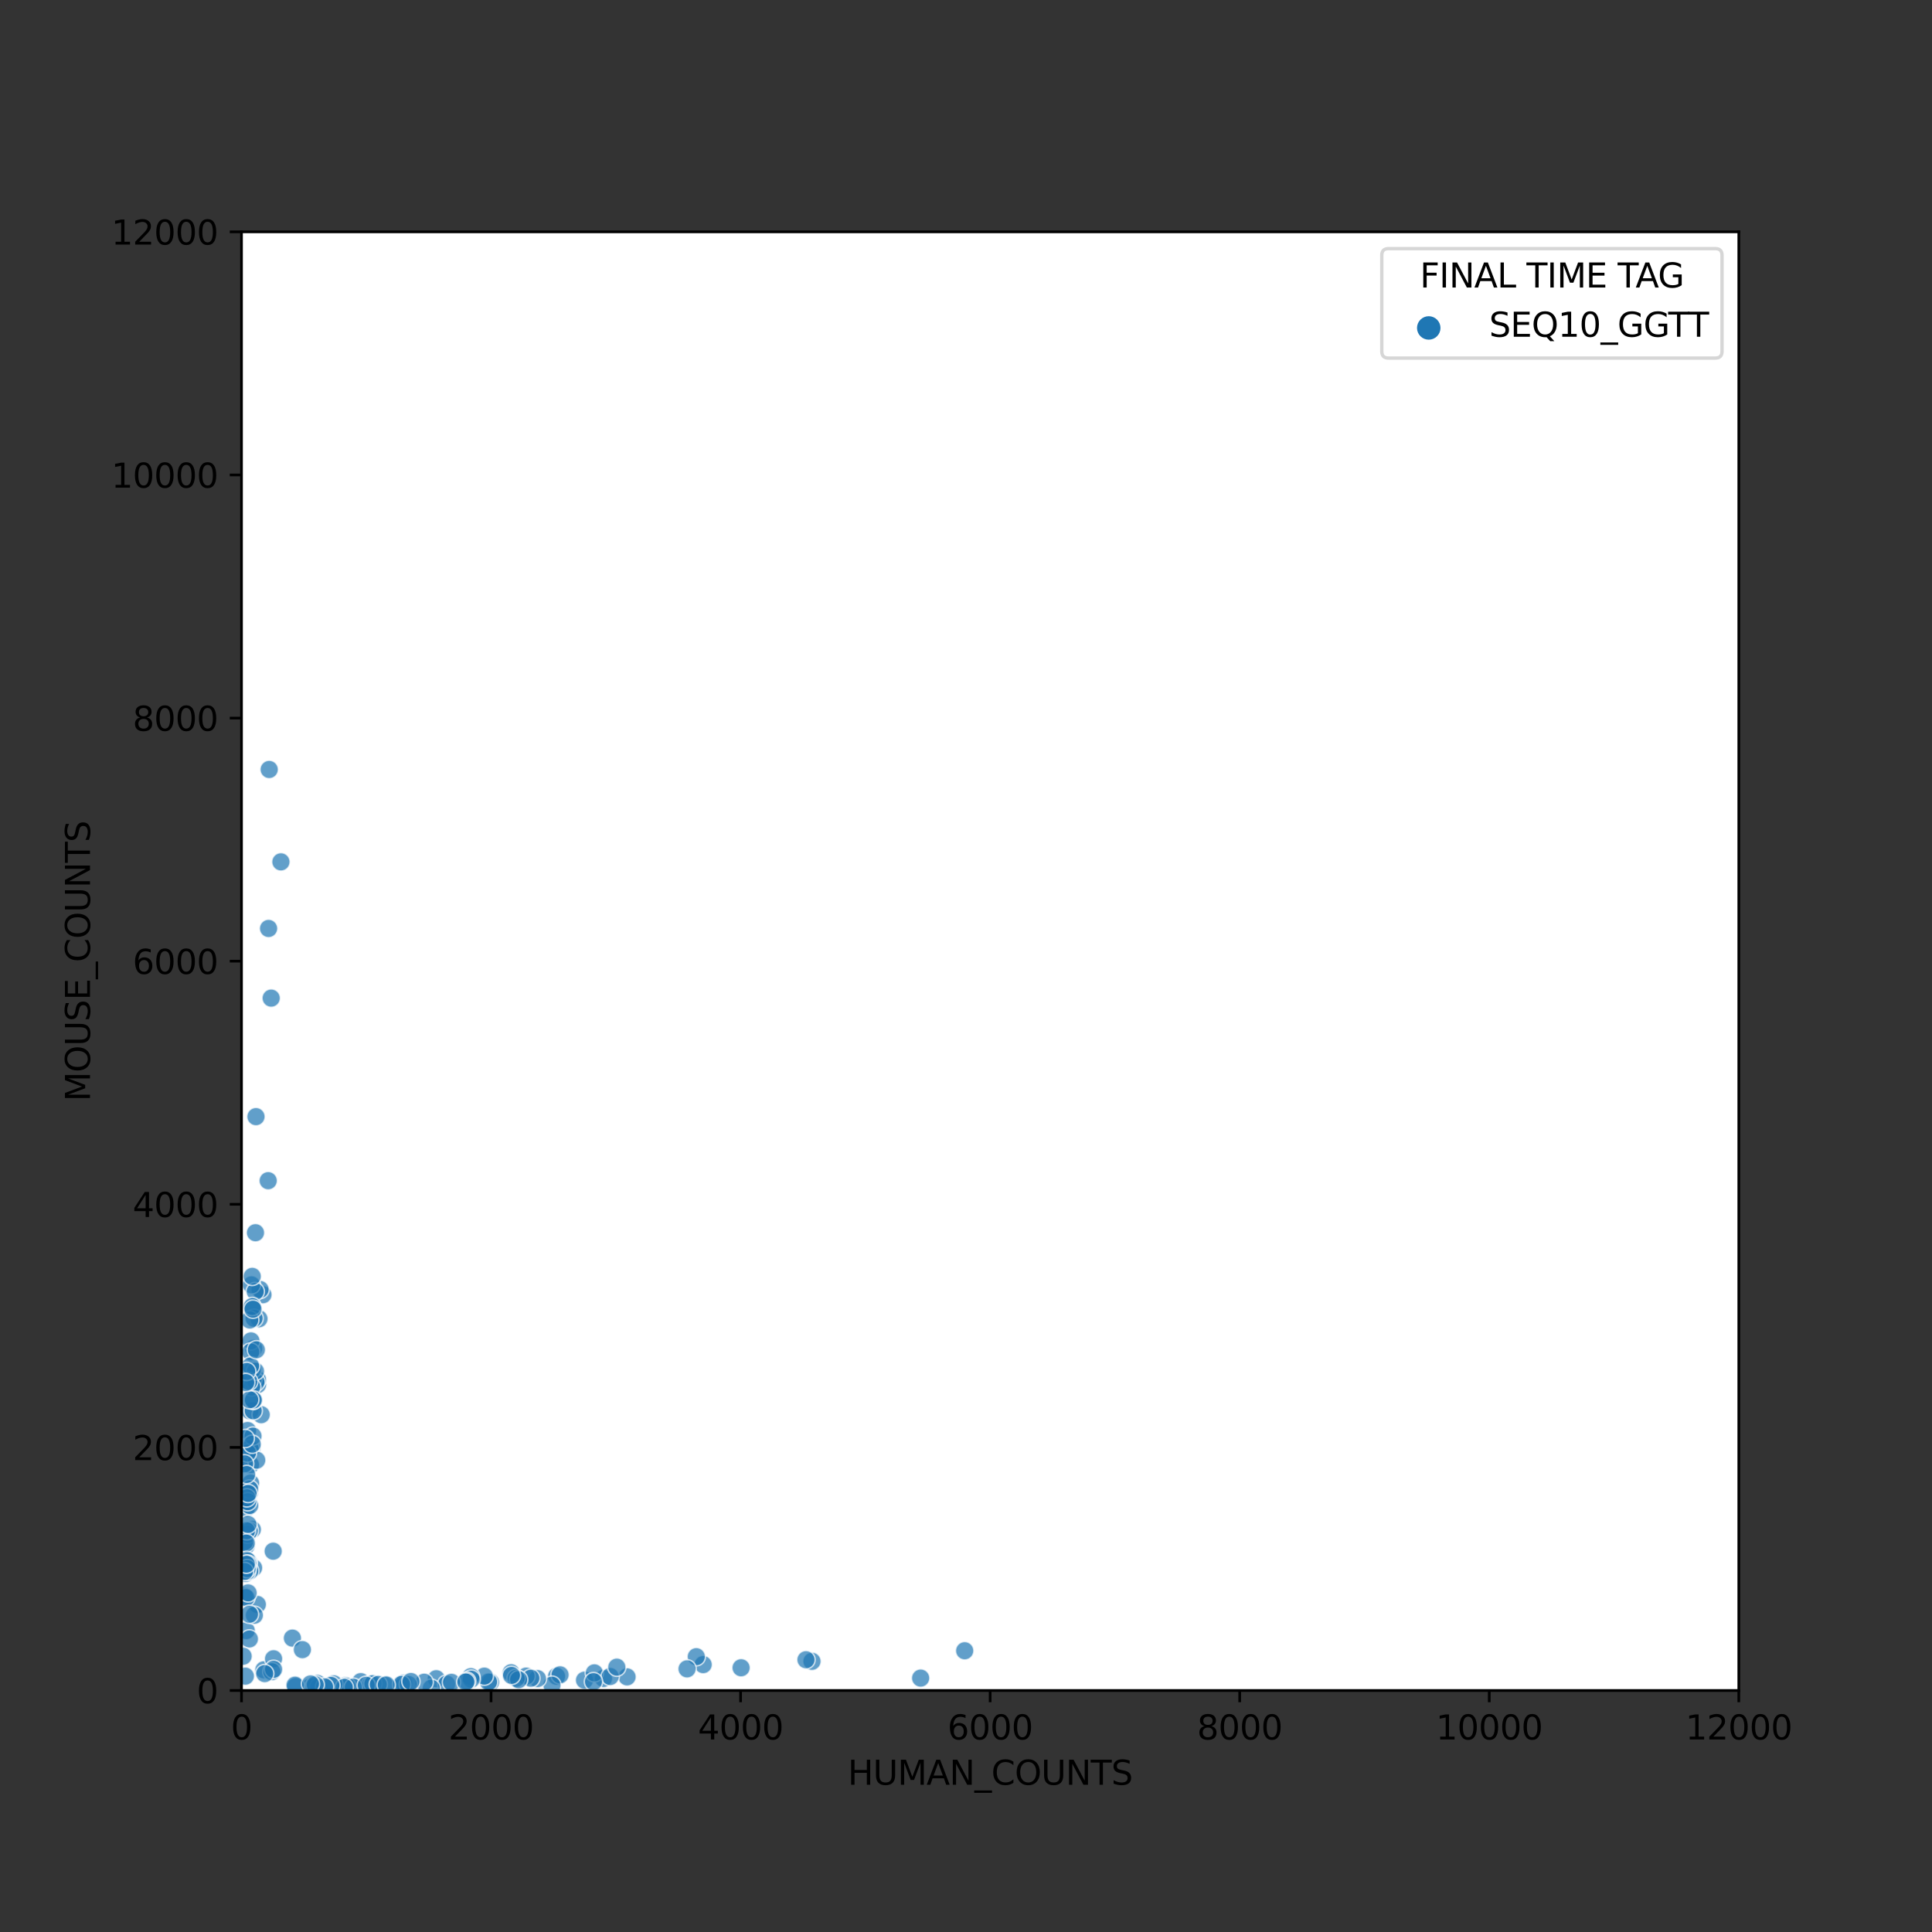 <?xml version="1.0" encoding="utf-8" standalone="no"?>
<!DOCTYPE svg PUBLIC "-//W3C//DTD SVG 1.1//EN"
  "http://www.w3.org/Graphics/SVG/1.1/DTD/svg11.dtd">
<svg height="576pt" version="1.1" viewBox="0 0 576 576" width="576pt" xmlns="http://www.w3.org/2000/svg" xmlns:xlink="http://www.w3.org/1999/xlink">
 <rect x="0" y="0" width="576" height="576" fill="#333333" stroke="none"/>
 <defs>
  <style type="text/css">*{stroke-linecap:butt;stroke-linejoin:round;}</style>
 </defs>
 <g id="figure_1">
  <g id="patch_1">
   <path d="M 0 576 
L 576 576 
L 576 0 
L 0 0 
z
" style="fill:none;"/>
  </g>
  <g id="axes_1">
   <g id="patch_2">
    <path d="M 72 504 
L 518.4 504 
L 518.4 69.12 
L 72 69.12 
z
" style="fill:#ffffff;"/>
   </g>
   <g id="PathCollection_1">
    <defs>
     <path d="M 0 2.739 
C 0.726 2.739 1.423 2.45 1.936 1.936 
C 2.45 1.423 2.739 0.726 2.739 -0 
C 2.739 -0.726 2.45 -1.423 1.936 -1.936 
C 1.423 -2.45 0.726 -2.739 0 -2.739 
C -0.726 -2.739 -1.423 -2.45 -1.936 -1.936 
C -2.45 -1.423 -2.739 -0.726 -2.739 0 
C -2.739 0.726 -2.45 1.423 -1.936 1.936 
C -1.423 2.45 -0.726 2.739 0 2.739 
z
" id="C0_0_15fceaad00"/>
    </defs>
    <g clip-path="url(#pa633b62807)">
     <use style="fill:#1f77b4;fill-opacity:0.7;stroke:#ffffff;stroke-opacity:0.7;stroke-width:0.438;" x="165.93" xlink:href="#C0_0_15fceaad00" y="499.76"/>
    </g>
    <g clip-path="url(#pa633b62807)">
     <use style="fill:#1f77b4;fill-opacity:0.7;stroke:#ffffff;stroke-opacity:0.7;stroke-width:0.438;" x="146.251" xlink:href="#C0_0_15fceaad00" y="501.536"/>
    </g>
    <g clip-path="url(#pa633b62807)">
     <use style="fill:#1f77b4;fill-opacity:0.7;stroke:#ffffff;stroke-opacity:0.7;stroke-width:0.438;" x="94.655" xlink:href="#C0_0_15fceaad00" y="501.898"/>
    </g>
    <g clip-path="url(#pa633b62807)">
     <use style="fill:#1f77b4;fill-opacity:0.7;stroke:#ffffff;stroke-opacity:0.7;stroke-width:0.438;" x="174.263" xlink:href="#C0_0_15fceaad00" y="500.92"/>
    </g>
    <g clip-path="url(#pa633b62807)">
     <use style="fill:#1f77b4;fill-opacity:0.7;stroke:#ffffff;stroke-opacity:0.7;stroke-width:0.438;" x="152.389" xlink:href="#C0_0_15fceaad00" y="498.709"/>
    </g>
    <g clip-path="url(#pa633b62807)">
     <use style="fill:#1f77b4;fill-opacity:0.7;stroke:#ffffff;stroke-opacity:0.7;stroke-width:0.438;" x="179.917" xlink:href="#C0_0_15fceaad00" y="500.412"/>
    </g>
    <g clip-path="url(#pa633b62807)">
     <use style="fill:#1f77b4;fill-opacity:0.7;stroke:#ffffff;stroke-opacity:0.7;stroke-width:0.438;" x="177.202" xlink:href="#C0_0_15fceaad00" y="498.745"/>
    </g>
    <g clip-path="url(#pa633b62807)">
     <use style="fill:#1f77b4;fill-opacity:0.7;stroke:#ffffff;stroke-opacity:0.7;stroke-width:0.438;" x="119.839" xlink:href="#C0_0_15fceaad00" y="502.913"/>
    </g>
    <g clip-path="url(#pa633b62807)">
     <use style="fill:#1f77b4;fill-opacity:0.7;stroke:#ffffff;stroke-opacity:0.7;stroke-width:0.438;" x="166.972" xlink:href="#C0_0_15fceaad00" y="499.325"/>
    </g>
    <g clip-path="url(#pa633b62807)">
     <use style="fill:#1f77b4;fill-opacity:0.7;stroke:#ffffff;stroke-opacity:0.7;stroke-width:0.438;" x="74.902" xlink:href="#C0_0_15fceaad00" y="411.552"/>
    </g>
    <g clip-path="url(#pa633b62807)">
     <use style="fill:#1f77b4;fill-opacity:0.7;stroke:#ffffff;stroke-opacity:0.7;stroke-width:0.438;" x="75.236" xlink:href="#C0_0_15fceaad00" y="455.982"/>
    </g>
    <g clip-path="url(#pa633b62807)">
     <use style="fill:#1f77b4;fill-opacity:0.7;stroke:#ffffff;stroke-opacity:0.7;stroke-width:0.438;" x="164.554" xlink:href="#C0_0_15fceaad00" y="502.405"/>
    </g>
    <g clip-path="url(#pa633b62807)">
     <use style="fill:#1f77b4;fill-opacity:0.7;stroke:#ffffff;stroke-opacity:0.7;stroke-width:0.438;" x="160.238" xlink:href="#C0_0_15fceaad00" y="500.448"/>
    </g>
    <g clip-path="url(#pa633b62807)">
     <use style="fill:#1f77b4;fill-opacity:0.7;stroke:#ffffff;stroke-opacity:0.7;stroke-width:0.438;" x="107.563" xlink:href="#C0_0_15fceaad00" y="501.354"/>
    </g>
    <g clip-path="url(#pa633b62807)">
     <use style="fill:#1f77b4;fill-opacity:0.7;stroke:#ffffff;stroke-opacity:0.7;stroke-width:0.438;" x="209.64" xlink:href="#C0_0_15fceaad00" y="496.281"/>
    </g>
    <g clip-path="url(#pa633b62807)">
     <use style="fill:#1f77b4;fill-opacity:0.7;stroke:#ffffff;stroke-opacity:0.7;stroke-width:0.438;" x="120.323" xlink:href="#C0_0_15fceaad00" y="501.826"/>
    </g>
    <g clip-path="url(#pa633b62807)">
     <use style="fill:#1f77b4;fill-opacity:0.7;stroke:#ffffff;stroke-opacity:0.7;stroke-width:0.438;" x="130.069" xlink:href="#C0_0_15fceaad00" y="500.485"/>
    </g>
    <g clip-path="url(#pa633b62807)">
     <use style="fill:#1f77b4;fill-opacity:0.7;stroke:#ffffff;stroke-opacity:0.7;stroke-width:0.438;" x="156.853" xlink:href="#C0_0_15fceaad00" y="499.724"/>
    </g>
    <g clip-path="url(#pa633b62807)">
     <use style="fill:#1f77b4;fill-opacity:0.7;stroke:#ffffff;stroke-opacity:0.7;stroke-width:0.438;" x="242.078" xlink:href="#C0_0_15fceaad00" y="495.302"/>
    </g>
    <g clip-path="url(#pa633b62807)">
     <use style="fill:#1f77b4;fill-opacity:0.7;stroke:#ffffff;stroke-opacity:0.7;stroke-width:0.438;" x="158.267" xlink:href="#C0_0_15fceaad00" y="500.34"/>
    </g>
    <g clip-path="url(#pa633b62807)">
     <use style="fill:#1f77b4;fill-opacity:0.7;stroke:#ffffff;stroke-opacity:0.7;stroke-width:0.438;" x="133.157" xlink:href="#C0_0_15fceaad00" y="502.079"/>
    </g>
    <g clip-path="url(#pa633b62807)">
     <use style="fill:#1f77b4;fill-opacity:0.7;stroke:#ffffff;stroke-opacity:0.7;stroke-width:0.438;" x="145.656" xlink:href="#C0_0_15fceaad00" y="501.463"/>
    </g>
    <g clip-path="url(#pa633b62807)">
     <use style="fill:#1f77b4;fill-opacity:0.7;stroke:#ffffff;stroke-opacity:0.7;stroke-width:0.438;" x="92.274" xlink:href="#C0_0_15fceaad00" y="503.058"/>
    </g>
    <g clip-path="url(#pa633b62807)">
     <use style="fill:#1f77b4;fill-opacity:0.7;stroke:#ffffff;stroke-opacity:0.7;stroke-width:0.438;" x="73.823" xlink:href="#C0_0_15fceaad00" y="426.483"/>
    </g>
    <g clip-path="url(#pa633b62807)">
     <use style="fill:#1f77b4;fill-opacity:0.7;stroke:#ffffff;stroke-opacity:0.7;stroke-width:0.438;" x="88.145" xlink:href="#C0_0_15fceaad00" y="502.804"/>
    </g>
    <g clip-path="url(#pa633b62807)">
     <use style="fill:#1f77b4;fill-opacity:0.7;stroke:#ffffff;stroke-opacity:0.7;stroke-width:0.438;" x="240.293" xlink:href="#C0_0_15fceaad00" y="494.831"/>
    </g>
    <g clip-path="url(#pa633b62807)">
     <use style="fill:#1f77b4;fill-opacity:0.7;stroke:#ffffff;stroke-opacity:0.7;stroke-width:0.438;" x="103.025" xlink:href="#C0_0_15fceaad00" y="502.55"/>
    </g>
    <g clip-path="url(#pa633b62807)">
     <use style="fill:#1f77b4;fill-opacity:0.7;stroke:#ffffff;stroke-opacity:0.7;stroke-width:0.438;" x="128.581" xlink:href="#C0_0_15fceaad00" y="503.311"/>
    </g>
    <g clip-path="url(#pa633b62807)">
     <use style="fill:#1f77b4;fill-opacity:0.7;stroke:#ffffff;stroke-opacity:0.7;stroke-width:0.438;" x="287.611" xlink:href="#C0_0_15fceaad00" y="492.15"/>
    </g>
    <g clip-path="url(#pa633b62807)">
     <use style="fill:#1f77b4;fill-opacity:0.7;stroke:#ffffff;stroke-opacity:0.7;stroke-width:0.438;" x="186.948" xlink:href="#C0_0_15fceaad00" y="499.941"/>
    </g>
    <g clip-path="url(#pa633b62807)">
     <use style="fill:#1f77b4;fill-opacity:0.7;stroke:#ffffff;stroke-opacity:0.7;stroke-width:0.438;" x="103.434" xlink:href="#C0_0_15fceaad00" y="502.768"/>
    </g>
    <g clip-path="url(#pa633b62807)">
     <use style="fill:#1f77b4;fill-opacity:0.7;stroke:#ffffff;stroke-opacity:0.7;stroke-width:0.438;" x="220.949" xlink:href="#C0_0_15fceaad00" y="497.223"/>
    </g>
    <g clip-path="url(#pa633b62807)">
     <use style="fill:#1f77b4;fill-opacity:0.7;stroke:#ffffff;stroke-opacity:0.7;stroke-width:0.438;" x="207.594" xlink:href="#C0_0_15fceaad00" y="493.925"/>
    </g>
    <g clip-path="url(#pa633b62807)">
     <use style="fill:#1f77b4;fill-opacity:0.7;stroke:#ffffff;stroke-opacity:0.7;stroke-width:0.438;" x="114.78" xlink:href="#C0_0_15fceaad00" y="502.478"/>
    </g>
    <g clip-path="url(#pa633b62807)">
     <use style="fill:#1f77b4;fill-opacity:0.7;stroke:#ffffff;stroke-opacity:0.7;stroke-width:0.438;" x="76.799" xlink:href="#C0_0_15fceaad00" y="412.82"/>
    </g>
    <g clip-path="url(#pa633b62807)">
     <use style="fill:#1f77b4;fill-opacity:0.7;stroke:#ffffff;stroke-opacity:0.7;stroke-width:0.438;" x="144.391" xlink:href="#C0_0_15fceaad00" y="499.724"/>
    </g>
    <g clip-path="url(#pa633b62807)">
     <use style="fill:#1f77b4;fill-opacity:0.7;stroke:#ffffff;stroke-opacity:0.7;stroke-width:0.438;" x="181.926" xlink:href="#C0_0_15fceaad00" y="499.832"/>
    </g>
    <g clip-path="url(#pa633b62807)">
     <use style="fill:#1f77b4;fill-opacity:0.7;stroke:#ffffff;stroke-opacity:0.7;stroke-width:0.438;" x="110.576" xlink:href="#C0_0_15fceaad00" y="502.116"/>
    </g>
    <g clip-path="url(#pa633b62807)">
     <use style="fill:#1f77b4;fill-opacity:0.7;stroke:#ffffff;stroke-opacity:0.7;stroke-width:0.438;" x="176.941" xlink:href="#C0_0_15fceaad00" y="501.354"/>
    </g>
    <g clip-path="url(#pa633b62807)">
     <use style="fill:#1f77b4;fill-opacity:0.7;stroke:#ffffff;stroke-opacity:0.7;stroke-width:0.438;" x="87.178" xlink:href="#C0_0_15fceaad00" y="488.381"/>
    </g>
    <g clip-path="url(#pa633b62807)">
     <use style="fill:#1f77b4;fill-opacity:0.7;stroke:#ffffff;stroke-opacity:0.7;stroke-width:0.438;" x="126.461" xlink:href="#C0_0_15fceaad00" y="501.536"/>
    </g>
    <g clip-path="url(#pa633b62807)">
     <use style="fill:#1f77b4;fill-opacity:0.7;stroke:#ffffff;stroke-opacity:0.7;stroke-width:0.438;" x="183.898" xlink:href="#C0_0_15fceaad00" y="497.042"/>
    </g>
    <g clip-path="url(#pa633b62807)">
     <use style="fill:#1f77b4;fill-opacity:0.7;stroke:#ffffff;stroke-opacity:0.7;stroke-width:0.438;" x="274.48" xlink:href="#C0_0_15fceaad00" y="500.304"/>
    </g>
    <g clip-path="url(#pa633b62807)">
     <use style="fill:#1f77b4;fill-opacity:0.7;stroke:#ffffff;stroke-opacity:0.7;stroke-width:0.438;" x="153.877" xlink:href="#C0_0_15fceaad00" y="500.376"/>
    </g>
    <g clip-path="url(#pa633b62807)">
     <use style="fill:#1f77b4;fill-opacity:0.7;stroke:#ffffff;stroke-opacity:0.7;stroke-width:0.438;" x="154.621" xlink:href="#C0_0_15fceaad00" y="500.775"/>
    </g>
    <g clip-path="url(#pa633b62807)">
     <use style="fill:#1f77b4;fill-opacity:0.7;stroke:#ffffff;stroke-opacity:0.7;stroke-width:0.438;" x="140.374" xlink:href="#C0_0_15fceaad00" y="499.869"/>
    </g>
    <g clip-path="url(#pa633b62807)">
     <use style="fill:#1f77b4;fill-opacity:0.7;stroke:#ffffff;stroke-opacity:0.7;stroke-width:0.438;" x="152.501" xlink:href="#C0_0_15fceaad00" y="499.506"/>
    </g>
    <g clip-path="url(#pa633b62807)">
     <use style="fill:#1f77b4;fill-opacity:0.7;stroke:#ffffff;stroke-opacity:0.7;stroke-width:0.438;" x="76.724" xlink:href="#C0_0_15fceaad00" y="478.342"/>
    </g>
    <g clip-path="url(#pa633b62807)">
     <use style="fill:#1f77b4;fill-opacity:0.7;stroke:#ffffff;stroke-opacity:0.7;stroke-width:0.438;" x="95.064" xlink:href="#C0_0_15fceaad00" y="502.985"/>
    </g>
    <g clip-path="url(#pa633b62807)">
     <use style="fill:#1f77b4;fill-opacity:0.7;stroke:#ffffff;stroke-opacity:0.7;stroke-width:0.438;" x="78.398" xlink:href="#C0_0_15fceaad00" y="386.003"/>
    </g>
    <g clip-path="url(#pa633b62807)">
     <use style="fill:#1f77b4;fill-opacity:0.7;stroke:#ffffff;stroke-opacity:0.7;stroke-width:0.438;" x="140.485" xlink:href="#C0_0_15fceaad00" y="500.63"/>
    </g>
    <g clip-path="url(#pa633b62807)">
     <use style="fill:#1f77b4;fill-opacity:0.7;stroke:#ffffff;stroke-opacity:0.7;stroke-width:0.438;" x="139.146" xlink:href="#C0_0_15fceaad00" y="501.21"/>
    </g>
    <g clip-path="url(#pa633b62807)">
     <use style="fill:#1f77b4;fill-opacity:0.7;stroke:#ffffff;stroke-opacity:0.7;stroke-width:0.438;" x="121.736" xlink:href="#C0_0_15fceaad00" y="502.188"/>
    </g>
    <g clip-path="url(#pa633b62807)">
     <use style="fill:#1f77b4;fill-opacity:0.7;stroke:#ffffff;stroke-opacity:0.7;stroke-width:0.438;" x="105.331" xlink:href="#C0_0_15fceaad00" y="503.022"/>
    </g>
    <g clip-path="url(#pa633b62807)">
     <use style="fill:#1f77b4;fill-opacity:0.7;stroke:#ffffff;stroke-opacity:0.7;stroke-width:0.438;" x="77.543" xlink:href="#C0_0_15fceaad00" y="384.444"/>
    </g>
    <g clip-path="url(#pa633b62807)">
     <use style="fill:#1f77b4;fill-opacity:0.7;stroke:#ffffff;stroke-opacity:0.7;stroke-width:0.438;" x="134.608" xlink:href="#C0_0_15fceaad00" y="501.572"/>
    </g>
    <g clip-path="url(#pa633b62807)">
     <use style="fill:#1f77b4;fill-opacity:0.7;stroke:#ffffff;stroke-opacity:0.7;stroke-width:0.438;" x="73.414" xlink:href="#C0_0_15fceaad00" y="486.134"/>
    </g>
    <g clip-path="url(#pa633b62807)">
     <use style="fill:#1f77b4;fill-opacity:0.7;stroke:#ffffff;stroke-opacity:0.7;stroke-width:0.438;" x="80.072" xlink:href="#C0_0_15fceaad00" y="276.811"/>
    </g>
    <g clip-path="url(#pa633b62807)">
     <use style="fill:#1f77b4;fill-opacity:0.7;stroke:#ffffff;stroke-opacity:0.7;stroke-width:0.438;" x="74.492" xlink:href="#C0_0_15fceaad00" y="420.612"/>
    </g>
    <g clip-path="url(#pa633b62807)">
     <use style="fill:#1f77b4;fill-opacity:0.7;stroke:#ffffff;stroke-opacity:0.7;stroke-width:0.438;" x="73.376" xlink:href="#C0_0_15fceaad00" y="460.874"/>
    </g>
    <g clip-path="url(#pa633b62807)">
     <use style="fill:#1f77b4;fill-opacity:0.7;stroke:#ffffff;stroke-opacity:0.7;stroke-width:0.438;" x="78.659" xlink:href="#C0_0_15fceaad00" y="497.839"/>
    </g>
    <g clip-path="url(#pa633b62807)">
     <use style="fill:#1f77b4;fill-opacity:0.7;stroke:#ffffff;stroke-opacity:0.7;stroke-width:0.438;" x="74.344" xlink:href="#C0_0_15fceaad00" y="445.146"/>
    </g>
    <g clip-path="url(#pa633b62807)">
     <use style="fill:#1f77b4;fill-opacity:0.7;stroke:#ffffff;stroke-opacity:0.7;stroke-width:0.438;" x="74.344" xlink:href="#C0_0_15fceaad00" y="488.634"/>
    </g>
    <g clip-path="url(#pa633b62807)">
     <use style="fill:#1f77b4;fill-opacity:0.7;stroke:#ffffff;stroke-opacity:0.7;stroke-width:0.438;" x="204.841" xlink:href="#C0_0_15fceaad00" y="497.549"/>
    </g>
    <g clip-path="url(#pa633b62807)">
     <use style="fill:#1f77b4;fill-opacity:0.7;stroke:#ffffff;stroke-opacity:0.7;stroke-width:0.438;" x="111.172" xlink:href="#C0_0_15fceaad00" y="501.971"/>
    </g>
    <g clip-path="url(#pa633b62807)">
     <use style="fill:#1f77b4;fill-opacity:0.7;stroke:#ffffff;stroke-opacity:0.7;stroke-width:0.438;" x="109.2" xlink:href="#C0_0_15fceaad00" y="502.442"/>
    </g>
    <g clip-path="url(#pa633b62807)">
     <use style="fill:#1f77b4;fill-opacity:0.7;stroke:#ffffff;stroke-opacity:0.7;stroke-width:0.438;" x="99.491" xlink:href="#C0_0_15fceaad00" y="502.007"/>
    </g>
    <g clip-path="url(#pa633b62807)">
     <use style="fill:#1f77b4;fill-opacity:0.7;stroke:#ffffff;stroke-opacity:0.7;stroke-width:0.438;" x="79.961" xlink:href="#C0_0_15fceaad00" y="352.009"/>
    </g>
    <g clip-path="url(#pa633b62807)">
     <use style="fill:#1f77b4;fill-opacity:0.7;stroke:#ffffff;stroke-opacity:0.7;stroke-width:0.438;" x="138.886" xlink:href="#C0_0_15fceaad00" y="501.463"/>
    </g>
    <g clip-path="url(#pa633b62807)">
     <use style="fill:#1f77b4;fill-opacity:0.7;stroke:#ffffff;stroke-opacity:0.7;stroke-width:0.438;" x="112.771" xlink:href="#C0_0_15fceaad00" y="502.188"/>
    </g>
    <g clip-path="url(#pa633b62807)">
     <use style="fill:#1f77b4;fill-opacity:0.7;stroke:#ffffff;stroke-opacity:0.7;stroke-width:0.438;" x="119.728" xlink:href="#C0_0_15fceaad00" y="502.188"/>
    </g>
    <g clip-path="url(#pa633b62807)">
     <use style="fill:#1f77b4;fill-opacity:0.7;stroke:#ffffff;stroke-opacity:0.7;stroke-width:0.438;" x="102.653" xlink:href="#C0_0_15fceaad00" y="503.058"/>
    </g>
    <g clip-path="url(#pa633b62807)">
     <use style="fill:#1f77b4;fill-opacity:0.7;stroke:#ffffff;stroke-opacity:0.7;stroke-width:0.438;" x="77.878" xlink:href="#C0_0_15fceaad00" y="421.771"/>
    </g>
    <g clip-path="url(#pa633b62807)">
     <use style="fill:#1f77b4;fill-opacity:0.7;stroke:#ffffff;stroke-opacity:0.7;stroke-width:0.438;" x="122.518" xlink:href="#C0_0_15fceaad00" y="501.318"/>
    </g>
    <g clip-path="url(#pa633b62807)">
     <use style="fill:#1f77b4;fill-opacity:0.7;stroke:#ffffff;stroke-opacity:0.7;stroke-width:0.438;" x="80.854" xlink:href="#C0_0_15fceaad00" y="297.577"/>
    </g>
    <g clip-path="url(#pa633b62807)">
     <use style="fill:#1f77b4;fill-opacity:0.7;stroke:#ffffff;stroke-opacity:0.7;stroke-width:0.438;" x="115.152" xlink:href="#C0_0_15fceaad00" y="502.333"/>
    </g>
    <g clip-path="url(#pa633b62807)">
     <use style="fill:#1f77b4;fill-opacity:0.7;stroke:#ffffff;stroke-opacity:0.7;stroke-width:0.438;" x="93.65" xlink:href="#C0_0_15fceaad00" y="502.804"/>
    </g>
    <g clip-path="url(#pa633b62807)">
     <use style="fill:#1f77b4;fill-opacity:0.7;stroke:#ffffff;stroke-opacity:0.7;stroke-width:0.438;" x="98.672" xlink:href="#C0_0_15fceaad00" y="502.478"/>
    </g>
    <g clip-path="url(#pa633b62807)">
     <use style="fill:#1f77b4;fill-opacity:0.7;stroke:#ffffff;stroke-opacity:0.7;stroke-width:0.438;" x="73.786" xlink:href="#C0_0_15fceaad00" y="457.395"/>
    </g>
    <g clip-path="url(#pa633b62807)">
     <use style="fill:#1f77b4;fill-opacity:0.7;stroke:#ffffff;stroke-opacity:0.7;stroke-width:0.438;" x="73.451" xlink:href="#C0_0_15fceaad00" y="447.719"/>
    </g>
    <g clip-path="url(#pa633b62807)">
     <use style="fill:#1f77b4;fill-opacity:0.7;stroke:#ffffff;stroke-opacity:0.7;stroke-width:0.438;" x="96.775" xlink:href="#C0_0_15fceaad00" y="502.913"/>
    </g>
    <g clip-path="url(#pa633b62807)">
     <use style="fill:#1f77b4;fill-opacity:0.7;stroke:#ffffff;stroke-opacity:0.7;stroke-width:0.438;" x="74.678" xlink:href="#C0_0_15fceaad00" y="436.702"/>
    </g>
    <g clip-path="url(#pa633b62807)">
     <use style="fill:#1f77b4;fill-opacity:0.7;stroke:#ffffff;stroke-opacity:0.7;stroke-width:0.438;" x="93.985" xlink:href="#C0_0_15fceaad00" y="502.297"/>
    </g>
    <g clip-path="url(#pa633b62807)">
     <use style="fill:#1f77b4;fill-opacity:0.7;stroke:#ffffff;stroke-opacity:0.7;stroke-width:0.438;" x="81.56" xlink:href="#C0_0_15fceaad00" y="494.541"/>
    </g>
    <g clip-path="url(#pa633b62807)">
     <use style="fill:#1f77b4;fill-opacity:0.7;stroke:#ffffff;stroke-opacity:0.7;stroke-width:0.438;" x="81.04" xlink:href="#C0_0_15fceaad00" y="498.383"/>
    </g>
    <g clip-path="url(#pa633b62807)">
     <use style="fill:#1f77b4;fill-opacity:0.7;stroke:#ffffff;stroke-opacity:0.7;stroke-width:0.438;" x="76.315" xlink:href="#C0_0_15fceaad00" y="332.911"/>
    </g>
    <g clip-path="url(#pa633b62807)">
     <use style="fill:#1f77b4;fill-opacity:0.7;stroke:#ffffff;stroke-opacity:0.7;stroke-width:0.438;" x="83.755" xlink:href="#C0_0_15fceaad00" y="256.952"/>
    </g>
    <g clip-path="url(#pa633b62807)">
     <use style="fill:#1f77b4;fill-opacity:0.7;stroke:#ffffff;stroke-opacity:0.7;stroke-width:0.438;" x="74.976" xlink:href="#C0_0_15fceaad00" y="383.067"/>
    </g>
    <g clip-path="url(#pa633b62807)">
     <use style="fill:#1f77b4;fill-opacity:0.7;stroke:#ffffff;stroke-opacity:0.7;stroke-width:0.438;" x="77.208" xlink:href="#C0_0_15fceaad00" y="393.178"/>
    </g>
    <g clip-path="url(#pa633b62807)">
     <use style="fill:#1f77b4;fill-opacity:0.7;stroke:#ffffff;stroke-opacity:0.7;stroke-width:0.438;" x="75.646" xlink:href="#C0_0_15fceaad00" y="401.984"/>
    </g>
    <g clip-path="url(#pa633b62807)">
     <use style="fill:#1f77b4;fill-opacity:0.7;stroke:#ffffff;stroke-opacity:0.7;stroke-width:0.438;" x="74.306" xlink:href="#C0_0_15fceaad00" y="456.417"/>
    </g>
    <g clip-path="url(#pa633b62807)">
     <use style="fill:#1f77b4;fill-opacity:0.7;stroke:#ffffff;stroke-opacity:0.7;stroke-width:0.438;" x="75.088" xlink:href="#C0_0_15fceaad00" y="431.81"/>
    </g>
    <g clip-path="url(#pa633b62807)">
     <use style="fill:#1f77b4;fill-opacity:0.7;stroke:#ffffff;stroke-opacity:0.7;stroke-width:0.438;" x="75.608" xlink:href="#C0_0_15fceaad00" y="467.434"/>
    </g>
    <g clip-path="url(#pa633b62807)">
     <use style="fill:#1f77b4;fill-opacity:0.7;stroke:#ffffff;stroke-opacity:0.7;stroke-width:0.438;" x="76.762" xlink:href="#C0_0_15fceaad00" y="411.262"/>
    </g>
    <g clip-path="url(#pa633b62807)">
     <use style="fill:#1f77b4;fill-opacity:0.7;stroke:#ffffff;stroke-opacity:0.7;stroke-width:0.438;" x="81.56" xlink:href="#C0_0_15fceaad00" y="497.694"/>
    </g>
    <g clip-path="url(#pa633b62807)">
     <use style="fill:#1f77b4;fill-opacity:0.7;stroke:#ffffff;stroke-opacity:0.7;stroke-width:0.438;" x="75.497" xlink:href="#C0_0_15fceaad00" y="420.612"/>
    </g>
    <g clip-path="url(#pa633b62807)">
     <use style="fill:#1f77b4;fill-opacity:0.7;stroke:#ffffff;stroke-opacity:0.7;stroke-width:0.438;" x="75.497" xlink:href="#C0_0_15fceaad00" y="417.531"/>
    </g>
    <g clip-path="url(#pa633b62807)">
     <use style="fill:#1f77b4;fill-opacity:0.7;stroke:#ffffff;stroke-opacity:0.7;stroke-width:0.438;" x="90.154" xlink:href="#C0_0_15fceaad00" y="491.823"/>
    </g>
    <g clip-path="url(#pa633b62807)">
     <use style="fill:#1f77b4;fill-opacity:0.7;stroke:#ffffff;stroke-opacity:0.7;stroke-width:0.438;" x="75.422" xlink:href="#C0_0_15fceaad00" y="411.153"/>
    </g>
    <g clip-path="url(#pa633b62807)">
     <use style="fill:#1f77b4;fill-opacity:0.7;stroke:#ffffff;stroke-opacity:0.7;stroke-width:0.438;" x="73.265" xlink:href="#C0_0_15fceaad00" y="469.101"/>
    </g>
    <g clip-path="url(#pa633b62807)">
     <use style="fill:#1f77b4;fill-opacity:0.7;stroke:#ffffff;stroke-opacity:0.7;stroke-width:0.438;" x="74.604" xlink:href="#C0_0_15fceaad00" y="431.991"/>
    </g>
    <g clip-path="url(#pa633b62807)">
     <use style="fill:#1f77b4;fill-opacity:0.7;stroke:#ffffff;stroke-opacity:0.7;stroke-width:0.438;" x="78.919" xlink:href="#C0_0_15fceaad00" y="498.963"/>
    </g>
    <g clip-path="url(#pa633b62807)">
     <use style="fill:#1f77b4;fill-opacity:0.7;stroke:#ffffff;stroke-opacity:0.7;stroke-width:0.438;" x="75.236" xlink:href="#C0_0_15fceaad00" y="389.772"/>
    </g>
    <g clip-path="url(#pa633b62807)">
     <use style="fill:#1f77b4;fill-opacity:0.7;stroke:#ffffff;stroke-opacity:0.7;stroke-width:0.438;" x="76.538" xlink:href="#C0_0_15fceaad00" y="435.325"/>
    </g>
    <g clip-path="url(#pa633b62807)">
     <use style="fill:#1f77b4;fill-opacity:0.7;stroke:#ffffff;stroke-opacity:0.7;stroke-width:0.438;" x="76.092" xlink:href="#C0_0_15fceaad00" y="385.06"/>
    </g>
    <g clip-path="url(#pa633b62807)">
     <use style="fill:#1f77b4;fill-opacity:0.7;stroke:#ffffff;stroke-opacity:0.7;stroke-width:0.438;" x="75.757" xlink:href="#C0_0_15fceaad00" y="393.033"/>
    </g>
    <g clip-path="url(#pa633b62807)">
     <use style="fill:#1f77b4;fill-opacity:0.7;stroke:#ffffff;stroke-opacity:0.7;stroke-width:0.438;" x="72.893" xlink:href="#C0_0_15fceaad00" y="475.914"/>
    </g>
    <g clip-path="url(#pa633b62807)">
     <use style="fill:#1f77b4;fill-opacity:0.7;stroke:#ffffff;stroke-opacity:0.7;stroke-width:0.438;" x="80.258" xlink:href="#C0_0_15fceaad00" y="229.41"/>
    </g>
    <g clip-path="url(#pa633b62807)">
     <use style="fill:#1f77b4;fill-opacity:0.7;stroke:#ffffff;stroke-opacity:0.7;stroke-width:0.438;" x="76.315" xlink:href="#C0_0_15fceaad00" y="412.059"/>
    </g>
    <g clip-path="url(#pa633b62807)">
     <use style="fill:#1f77b4;fill-opacity:0.7;stroke:#ffffff;stroke-opacity:0.7;stroke-width:0.438;" x="87.959" xlink:href="#C0_0_15fceaad00" y="502.405"/>
    </g>
    <g clip-path="url(#pa633b62807)">
     <use style="fill:#1f77b4;fill-opacity:0.7;stroke:#ffffff;stroke-opacity:0.7;stroke-width:0.438;" x="73.786" xlink:href="#C0_0_15fceaad00" y="433.187"/>
    </g>
    <g clip-path="url(#pa633b62807)">
     <use style="fill:#1f77b4;fill-opacity:0.7;stroke:#ffffff;stroke-opacity:0.7;stroke-width:0.438;" x="74.009" xlink:href="#C0_0_15fceaad00" y="447.103"/>
    </g>
    <g clip-path="url(#pa633b62807)">
     <use style="fill:#1f77b4;fill-opacity:0.7;stroke:#ffffff;stroke-opacity:0.7;stroke-width:0.438;" x="76.166" xlink:href="#C0_0_15fceaad00" y="367.52"/>
    </g>
    <g clip-path="url(#pa633b62807)">
     <use style="fill:#1f77b4;fill-opacity:0.7;stroke:#ffffff;stroke-opacity:0.7;stroke-width:0.438;" x="74.716" xlink:href="#C0_0_15fceaad00" y="442.175"/>
    </g>
    <g clip-path="url(#pa633b62807)">
     <use style="fill:#1f77b4;fill-opacity:0.7;stroke:#ffffff;stroke-opacity:0.7;stroke-width:0.438;" x="74.455" xlink:href="#C0_0_15fceaad00" y="393.54"/>
    </g>
    <g clip-path="url(#pa633b62807)">
     <use style="fill:#1f77b4;fill-opacity:0.7;stroke:#ffffff;stroke-opacity:0.7;stroke-width:0.438;" x="74.827" xlink:href="#C0_0_15fceaad00" y="399.774"/>
    </g>
    <g clip-path="url(#pa633b62807)">
     <use style="fill:#1f77b4;fill-opacity:0.7;stroke:#ffffff;stroke-opacity:0.7;stroke-width:0.438;" x="73.414" xlink:href="#C0_0_15fceaad00" y="449.676"/>
    </g>
    <g clip-path="url(#pa633b62807)">
     <use style="fill:#1f77b4;fill-opacity:0.7;stroke:#ffffff;stroke-opacity:0.7;stroke-width:0.438;" x="72.93" xlink:href="#C0_0_15fceaad00" y="459.642"/>
    </g>
    <g clip-path="url(#pa633b62807)">
     <use style="fill:#1f77b4;fill-opacity:0.7;stroke:#ffffff;stroke-opacity:0.7;stroke-width:0.438;" x="75.05" xlink:href="#C0_0_15fceaad00" y="413.509"/>
    </g>
    <g clip-path="url(#pa633b62807)">
     <use style="fill:#1f77b4;fill-opacity:0.7;stroke:#ffffff;stroke-opacity:0.7;stroke-width:0.438;" x="75.274" xlink:href="#C0_0_15fceaad00" y="408.254"/>
    </g>
    <g clip-path="url(#pa633b62807)">
     <use style="fill:#1f77b4;fill-opacity:0.7;stroke:#ffffff;stroke-opacity:0.7;stroke-width:0.438;" x="75.422" xlink:href="#C0_0_15fceaad00" y="428.15"/>
    </g>
    <g clip-path="url(#pa633b62807)">
     <use style="fill:#1f77b4;fill-opacity:0.7;stroke:#ffffff;stroke-opacity:0.7;stroke-width:0.438;" x="75.199" xlink:href="#C0_0_15fceaad00" y="389.518"/>
    </g>
    <g clip-path="url(#pa633b62807)">
     <use style="fill:#1f77b4;fill-opacity:0.7;stroke:#ffffff;stroke-opacity:0.7;stroke-width:0.438;" x="75.422" xlink:href="#C0_0_15fceaad00" y="390.315"/>
    </g>
    <g clip-path="url(#pa633b62807)">
     <use style="fill:#1f77b4;fill-opacity:0.7;stroke:#ffffff;stroke-opacity:0.7;stroke-width:0.438;" x="75.534" xlink:href="#C0_0_15fceaad00" y="417.386"/>
    </g>
    <g clip-path="url(#pa633b62807)">
     <use style="fill:#1f77b4;fill-opacity:0.7;stroke:#ffffff;stroke-opacity:0.7;stroke-width:0.438;" x="74.046" xlink:href="#C0_0_15fceaad00" y="465.622"/>
    </g>
    <g clip-path="url(#pa633b62807)">
     <use style="fill:#1f77b4;fill-opacity:0.7;stroke:#ffffff;stroke-opacity:0.7;stroke-width:0.438;" x="73.488" xlink:href="#C0_0_15fceaad00" y="456.381"/>
    </g>
    <g clip-path="url(#pa633b62807)">
     <use style="fill:#1f77b4;fill-opacity:0.7;stroke:#ffffff;stroke-opacity:0.7;stroke-width:0.438;" x="74.455" xlink:href="#C0_0_15fceaad00" y="448.843"/>
    </g>
    <g clip-path="url(#pa633b62807)">
     <use style="fill:#1f77b4;fill-opacity:0.7;stroke:#ffffff;stroke-opacity:0.7;stroke-width:0.438;" x="92.572" xlink:href="#C0_0_15fceaad00" y="502.043"/>
    </g>
    <g clip-path="url(#pa633b62807)">
     <use style="fill:#1f77b4;fill-opacity:0.7;stroke:#ffffff;stroke-opacity:0.7;stroke-width:0.438;" x="75.199" xlink:href="#C0_0_15fceaad00" y="380.53"/>
    </g>
    <g clip-path="url(#pa633b62807)">
     <use style="fill:#1f77b4;fill-opacity:0.7;stroke:#ffffff;stroke-opacity:0.7;stroke-width:0.438;" x="76.166" xlink:href="#C0_0_15fceaad00" y="408.798"/>
    </g>
    <g clip-path="url(#pa633b62807)">
     <use style="fill:#1f77b4;fill-opacity:0.7;stroke:#ffffff;stroke-opacity:0.7;stroke-width:0.438;" x="74.753" xlink:href="#C0_0_15fceaad00" y="403.072"/>
    </g>
    <g clip-path="url(#pa633b62807)">
     <use style="fill:#1f77b4;fill-opacity:0.7;stroke:#ffffff;stroke-opacity:0.7;stroke-width:0.438;" x="75.832" xlink:href="#C0_0_15fceaad00" y="481.567"/>
    </g>
    <g clip-path="url(#pa633b62807)">
     <use style="fill:#1f77b4;fill-opacity:0.7;stroke:#ffffff;stroke-opacity:0.7;stroke-width:0.438;" x="74.455" xlink:href="#C0_0_15fceaad00" y="468.34"/>
    </g>
    <g clip-path="url(#pa633b62807)">
     <use style="fill:#1f77b4;fill-opacity:0.7;stroke:#ffffff;stroke-opacity:0.7;stroke-width:0.438;" x="74.418" xlink:href="#C0_0_15fceaad00" y="443.95"/>
    </g>
    <g clip-path="url(#pa633b62807)">
     <use style="fill:#1f77b4;fill-opacity:0.7;stroke:#ffffff;stroke-opacity:0.7;stroke-width:0.438;" x="74.455" xlink:href="#C0_0_15fceaad00" y="417.314"/>
    </g>
    <g clip-path="url(#pa633b62807)">
     <use style="fill:#1f77b4;fill-opacity:0.7;stroke:#ffffff;stroke-opacity:0.7;stroke-width:0.438;" x="74.158" xlink:href="#C0_0_15fceaad00" y="411.878"/>
    </g>
    <g clip-path="url(#pa633b62807)">
     <use style="fill:#1f77b4;fill-opacity:0.7;stroke:#ffffff;stroke-opacity:0.7;stroke-width:0.438;" x="74.716" xlink:href="#C0_0_15fceaad00" y="407.239"/>
    </g>
    <g clip-path="url(#pa633b62807)">
     <use style="fill:#1f77b4;fill-opacity:0.7;stroke:#ffffff;stroke-opacity:0.7;stroke-width:0.438;" x="73.934" xlink:href="#C0_0_15fceaad00" y="454.496"/>
    </g>
    <g clip-path="url(#pa633b62807)">
     <use style="fill:#1f77b4;fill-opacity:0.7;stroke:#ffffff;stroke-opacity:0.7;stroke-width:0.438;" x="73.6" xlink:href="#C0_0_15fceaad00" y="468.521"/>
    </g>
    <g clip-path="url(#pa633b62807)">
     <use style="fill:#1f77b4;fill-opacity:0.7;stroke:#ffffff;stroke-opacity:0.7;stroke-width:0.438;" x="73.86" xlink:href="#C0_0_15fceaad00" y="447.719"/>
    </g>
    <g clip-path="url(#pa633b62807)">
     <use style="fill:#1f77b4;fill-opacity:0.7;stroke:#ffffff;stroke-opacity:0.7;stroke-width:0.438;" x="81.449" xlink:href="#C0_0_15fceaad00" y="462.469"/>
    </g>
    <g clip-path="url(#pa633b62807)">
     <use style="fill:#1f77b4;fill-opacity:0.7;stroke:#ffffff;stroke-opacity:0.7;stroke-width:0.438;" x="73.414" xlink:href="#C0_0_15fceaad00" y="460.041"/>
    </g>
    <g clip-path="url(#pa633b62807)">
     <use style="fill:#1f77b4;fill-opacity:0.7;stroke:#ffffff;stroke-opacity:0.7;stroke-width:0.438;" x="75.199" xlink:href="#C0_0_15fceaad00" y="430.578"/>
    </g>
    <g clip-path="url(#pa633b62807)">
     <use style="fill:#1f77b4;fill-opacity:0.7;stroke:#ffffff;stroke-opacity:0.7;stroke-width:0.438;" x="73.637" xlink:href="#C0_0_15fceaad00" y="465.223"/>
    </g>
    <g clip-path="url(#pa633b62807)">
     <use style="fill:#1f77b4;fill-opacity:0.7;stroke:#ffffff;stroke-opacity:0.7;stroke-width:0.438;" x="73.6" xlink:href="#C0_0_15fceaad00" y="446.56"/>
    </g>
    <g clip-path="url(#pa633b62807)">
     <use style="fill:#1f77b4;fill-opacity:0.7;stroke:#ffffff;stroke-opacity:0.7;stroke-width:0.438;" x="72.93" xlink:href="#C0_0_15fceaad00" y="436.412"/>
    </g>
    <g clip-path="url(#pa633b62807)">
     <use style="fill:#1f77b4;fill-opacity:0.7;stroke:#ffffff;stroke-opacity:0.7;stroke-width:0.438;" x="73.339" xlink:href="#C0_0_15fceaad00" y="476.313"/>
    </g>
    <g clip-path="url(#pa633b62807)">
     <use style="fill:#1f77b4;fill-opacity:0.7;stroke:#ffffff;stroke-opacity:0.7;stroke-width:0.438;" x="73.116" xlink:href="#C0_0_15fceaad00" y="428.874"/>
    </g>
    <g clip-path="url(#pa633b62807)">
     <use style="fill:#1f77b4;fill-opacity:0.7;stroke:#ffffff;stroke-opacity:0.7;stroke-width:0.438;" x="73.562" xlink:href="#C0_0_15fceaad00" y="408.87"/>
    </g>
    <g clip-path="url(#pa633b62807)">
     <use style="fill:#1f77b4;fill-opacity:0.7;stroke:#ffffff;stroke-opacity:0.7;stroke-width:0.438;" x="74.381" xlink:href="#C0_0_15fceaad00" y="481.278"/>
    </g>
    <g clip-path="url(#pa633b62807)">
     <use style="fill:#1f77b4;fill-opacity:0.7;stroke:#ffffff;stroke-opacity:0.7;stroke-width:0.438;" x="76.427" xlink:href="#C0_0_15fceaad00" y="402.419"/>
    </g>
    <g clip-path="url(#pa633b62807)">
     <use style="fill:#1f77b4;fill-opacity:0.7;stroke:#ffffff;stroke-opacity:0.7;stroke-width:0.438;" x="72.484" xlink:href="#C0_0_15fceaad00" y="493.78"/>
    </g>
    <g clip-path="url(#pa633b62807)">
     <use style="fill:#1f77b4;fill-opacity:0.7;stroke:#ffffff;stroke-opacity:0.7;stroke-width:0.438;" x="73.897" xlink:href="#C0_0_15fceaad00" y="466.31"/>
    </g>
    <g clip-path="url(#pa633b62807)">
     <use style="fill:#1f77b4;fill-opacity:0.7;stroke:#ffffff;stroke-opacity:0.7;stroke-width:0.438;" x="73.972" xlink:href="#C0_0_15fceaad00" y="474.899"/>
    </g>
    <g clip-path="url(#pa633b62807)">
     <use style="fill:#1f77b4;fill-opacity:0.7;stroke:#ffffff;stroke-opacity:0.7;stroke-width:0.438;" x="73.972" xlink:href="#C0_0_15fceaad00" y="445.255"/>
    </g>
    <g clip-path="url(#pa633b62807)">
     <use style="fill:#1f77b4;fill-opacity:0.7;stroke:#ffffff;stroke-opacity:0.7;stroke-width:0.438;" x="73.153" xlink:href="#C0_0_15fceaad00" y="499.724"/>
    </g>
    <g clip-path="url(#pa633b62807)">
     <use style="fill:#1f77b4;fill-opacity:0.7;stroke:#ffffff;stroke-opacity:0.7;stroke-width:0.438;" x="73.525" xlink:href="#C0_0_15fceaad00" y="439.602"/>
    </g>
    <g clip-path="url(#pa633b62807)">
     <use style="fill:#1f77b4;fill-opacity:0.7;stroke:#ffffff;stroke-opacity:0.7;stroke-width:0.438;" x="73.711" xlink:href="#C0_0_15fceaad00" y="467.651"/>
    </g>
    <g clip-path="url(#pa633b62807)">
     <use style="fill:#1f77b4;fill-opacity:0.7;stroke:#ffffff;stroke-opacity:0.7;stroke-width:0.438;" x="72.893" xlink:href="#C0_0_15fceaad00" y="468.521"/>
    </g>
    <g clip-path="url(#pa633b62807)">
     <use style="fill:#1f77b4;fill-opacity:0.7;stroke:#ffffff;stroke-opacity:0.7;stroke-width:0.438;" x="73.265" xlink:href="#C0_0_15fceaad00" y="412.168"/>
    </g>
    <g clip-path="url(#pa633b62807)">
     <use style="fill:#1f77b4;fill-opacity:0.7;stroke:#ffffff;stroke-opacity:0.7;stroke-width:0.438;" x="73.451" xlink:href="#C0_0_15fceaad00" y="466.347"/>
    </g>
   </g>
   <g id="PathCollection_2"/>
   <g id="matplotlib.axis_1">
    <g id="xtick_1">
     <g id="line2d_1">
      <defs>
       <path d="M 0 0 
L 0 3.5 
" id="mafa73cdf11" style="stroke:#000000;stroke-width:0.8;"/>
      </defs>
      <g>
       <use style="stroke:#000000;stroke-width:0.8;" x="72" xlink:href="#mafa73cdf11" y="504"/>
      </g>
     </g>
     <g id="text_1">
      <!-- 0 -->
      <g transform="translate(68.819 518.598)scale(0.1 -0.1)">
       <defs>
        <path d="M 2034 4250 
Q 1547 4250 1301 3770 
Q 1056 3291 1056 2328 
Q 1056 1369 1301 889 
Q 1547 409 2034 409 
Q 2525 409 2770 889 
Q 3016 1369 3016 2328 
Q 3016 3291 2770 3770 
Q 2525 4250 2034 4250 
z
M 2034 4750 
Q 2819 4750 3233 4129 
Q 3647 3509 3647 2328 
Q 3647 1150 3233 529 
Q 2819 -91 2034 -91 
Q 1250 -91 836 529 
Q 422 1150 422 2328 
Q 422 3509 836 4129 
Q 1250 4750 2034 4750 
z
" id="DejaVuSans-30" transform="scale(0.016)"/>
       </defs>
       <use xlink:href="#DejaVuSans-30"/>
      </g>
     </g>
    </g>
    <g id="xtick_2">
     <g id="line2d_2">
      <g>
       <use style="stroke:#000000;stroke-width:0.8;" x="146.4" xlink:href="#mafa73cdf11" y="504"/>
      </g>
     </g>
     <g id="text_2">
      <!-- 2000 -->
      <g transform="translate(133.675 518.598)scale(0.1 -0.1)">
       <defs>
        <path d="M 1228 531 
L 3431 531 
L 3431 0 
L 469 0 
L 469 531 
Q 828 903 1448 1529 
Q 2069 2156 2228 2338 
Q 2531 2678 2651 2914 
Q 2772 3150 2772 3378 
Q 2772 3750 2511 3984 
Q 2250 4219 1831 4219 
Q 1534 4219 1204 4116 
Q 875 4013 500 3803 
L 500 4441 
Q 881 4594 1212 4672 
Q 1544 4750 1819 4750 
Q 2544 4750 2975 4387 
Q 3406 4025 3406 3419 
Q 3406 3131 3298 2873 
Q 3191 2616 2906 2266 
Q 2828 2175 2409 1742 
Q 1991 1309 1228 531 
z
" id="DejaVuSans-32" transform="scale(0.016)"/>
       </defs>
       <use xlink:href="#DejaVuSans-32"/>
       <use x="63.623" xlink:href="#DejaVuSans-30"/>
       <use x="127.246" xlink:href="#DejaVuSans-30"/>
       <use x="190.869" xlink:href="#DejaVuSans-30"/>
      </g>
     </g>
    </g>
    <g id="xtick_3">
     <g id="line2d_3">
      <g>
       <use style="stroke:#000000;stroke-width:0.8;" x="220.8" xlink:href="#mafa73cdf11" y="504"/>
      </g>
     </g>
     <g id="text_3">
      <!-- 4000 -->
      <g transform="translate(208.075 518.598)scale(0.1 -0.1)">
       <defs>
        <path d="M 2419 4116 
L 825 1625 
L 2419 1625 
L 2419 4116 
z
M 2253 4666 
L 3047 4666 
L 3047 1625 
L 3713 1625 
L 3713 1100 
L 3047 1100 
L 3047 0 
L 2419 0 
L 2419 1100 
L 313 1100 
L 313 1709 
L 2253 4666 
z
" id="DejaVuSans-34" transform="scale(0.016)"/>
       </defs>
       <use xlink:href="#DejaVuSans-34"/>
       <use x="63.623" xlink:href="#DejaVuSans-30"/>
       <use x="127.246" xlink:href="#DejaVuSans-30"/>
       <use x="190.869" xlink:href="#DejaVuSans-30"/>
      </g>
     </g>
    </g>
    <g id="xtick_4">
     <g id="line2d_4">
      <g>
       <use style="stroke:#000000;stroke-width:0.8;" x="295.2" xlink:href="#mafa73cdf11" y="504"/>
      </g>
     </g>
     <g id="text_4">
      <!-- 6000 -->
      <g transform="translate(282.475 518.598)scale(0.1 -0.1)">
       <defs>
        <path d="M 2113 2584 
Q 1688 2584 1439 2293 
Q 1191 2003 1191 1497 
Q 1191 994 1439 701 
Q 1688 409 2113 409 
Q 2538 409 2786 701 
Q 3034 994 3034 1497 
Q 3034 2003 2786 2293 
Q 2538 2584 2113 2584 
z
M 3366 4563 
L 3366 3988 
Q 3128 4100 2886 4159 
Q 2644 4219 2406 4219 
Q 1781 4219 1451 3797 
Q 1122 3375 1075 2522 
Q 1259 2794 1537 2939 
Q 1816 3084 2150 3084 
Q 2853 3084 3261 2657 
Q 3669 2231 3669 1497 
Q 3669 778 3244 343 
Q 2819 -91 2113 -91 
Q 1303 -91 875 529 
Q 447 1150 447 2328 
Q 447 3434 972 4092 
Q 1497 4750 2381 4750 
Q 2619 4750 2861 4703 
Q 3103 4656 3366 4563 
z
" id="DejaVuSans-36" transform="scale(0.016)"/>
       </defs>
       <use xlink:href="#DejaVuSans-36"/>
       <use x="63.623" xlink:href="#DejaVuSans-30"/>
       <use x="127.246" xlink:href="#DejaVuSans-30"/>
       <use x="190.869" xlink:href="#DejaVuSans-30"/>
      </g>
     </g>
    </g>
    <g id="xtick_5">
     <g id="line2d_5">
      <g>
       <use style="stroke:#000000;stroke-width:0.8;" x="369.6" xlink:href="#mafa73cdf11" y="504"/>
      </g>
     </g>
     <g id="text_5">
      <!-- 8000 -->
      <g transform="translate(356.875 518.598)scale(0.1 -0.1)">
       <defs>
        <path d="M 2034 2216 
Q 1584 2216 1326 1975 
Q 1069 1734 1069 1313 
Q 1069 891 1326 650 
Q 1584 409 2034 409 
Q 2484 409 2743 651 
Q 3003 894 3003 1313 
Q 3003 1734 2745 1975 
Q 2488 2216 2034 2216 
z
M 1403 2484 
Q 997 2584 770 2862 
Q 544 3141 544 3541 
Q 544 4100 942 4425 
Q 1341 4750 2034 4750 
Q 2731 4750 3128 4425 
Q 3525 4100 3525 3541 
Q 3525 3141 3298 2862 
Q 3072 2584 2669 2484 
Q 3125 2378 3379 2068 
Q 3634 1759 3634 1313 
Q 3634 634 3220 271 
Q 2806 -91 2034 -91 
Q 1263 -91 848 271 
Q 434 634 434 1313 
Q 434 1759 690 2068 
Q 947 2378 1403 2484 
z
M 1172 3481 
Q 1172 3119 1398 2916 
Q 1625 2713 2034 2713 
Q 2441 2713 2670 2916 
Q 2900 3119 2900 3481 
Q 2900 3844 2670 4047 
Q 2441 4250 2034 4250 
Q 1625 4250 1398 4047 
Q 1172 3844 1172 3481 
z
" id="DejaVuSans-38" transform="scale(0.016)"/>
       </defs>
       <use xlink:href="#DejaVuSans-38"/>
       <use x="63.623" xlink:href="#DejaVuSans-30"/>
       <use x="127.246" xlink:href="#DejaVuSans-30"/>
       <use x="190.869" xlink:href="#DejaVuSans-30"/>
      </g>
     </g>
    </g>
    <g id="xtick_6">
     <g id="line2d_6">
      <g>
       <use style="stroke:#000000;stroke-width:0.8;" x="444" xlink:href="#mafa73cdf11" y="504"/>
      </g>
     </g>
     <g id="text_6">
      <!-- 10000 -->
      <g transform="translate(428.094 518.598)scale(0.1 -0.1)">
       <defs>
        <path d="M 794 531 
L 1825 531 
L 1825 4091 
L 703 3866 
L 703 4441 
L 1819 4666 
L 2450 4666 
L 2450 531 
L 3481 531 
L 3481 0 
L 794 0 
L 794 531 
z
" id="DejaVuSans-31" transform="scale(0.016)"/>
       </defs>
       <use xlink:href="#DejaVuSans-31"/>
       <use x="63.623" xlink:href="#DejaVuSans-30"/>
       <use x="127.246" xlink:href="#DejaVuSans-30"/>
       <use x="190.869" xlink:href="#DejaVuSans-30"/>
       <use x="254.492" xlink:href="#DejaVuSans-30"/>
      </g>
     </g>
    </g>
    <g id="xtick_7">
     <g id="line2d_7">
      <g>
       <use style="stroke:#000000;stroke-width:0.8;" x="518.4" xlink:href="#mafa73cdf11" y="504"/>
      </g>
     </g>
     <g id="text_7">
      <!-- 12000 -->
      <g transform="translate(502.494 518.598)scale(0.1 -0.1)">
       <use xlink:href="#DejaVuSans-31"/>
       <use x="63.623" xlink:href="#DejaVuSans-32"/>
       <use x="127.246" xlink:href="#DejaVuSans-30"/>
       <use x="190.869" xlink:href="#DejaVuSans-30"/>
       <use x="254.492" xlink:href="#DejaVuSans-30"/>
      </g>
     </g>
    </g>
    <g id="text_8">
     <!-- HUMAN_COUNTS -->
     <g transform="translate(252.75 532.1)scale(0.1 -0.1)">
      <defs>
       <path d="M 628 4666 
L 1259 4666 
L 1259 2753 
L 3553 2753 
L 3553 4666 
L 4184 4666 
L 4184 0 
L 3553 0 
L 3553 2222 
L 1259 2222 
L 1259 0 
L 628 0 
L 628 4666 
z
" id="DejaVuSans-48" transform="scale(0.016)"/>
       <path d="M 556 4666 
L 1191 4666 
L 1191 1831 
Q 1191 1081 1462 751 
Q 1734 422 2344 422 
Q 2950 422 3222 751 
Q 3494 1081 3494 1831 
L 3494 4666 
L 4128 4666 
L 4128 1753 
Q 4128 841 3676 375 
Q 3225 -91 2344 -91 
Q 1459 -91 1007 375 
Q 556 841 556 1753 
L 556 4666 
z
" id="DejaVuSans-55" transform="scale(0.016)"/>
       <path d="M 628 4666 
L 1569 4666 
L 2759 1491 
L 3956 4666 
L 4897 4666 
L 4897 0 
L 4281 0 
L 4281 4097 
L 3078 897 
L 2444 897 
L 1241 4097 
L 1241 0 
L 628 0 
L 628 4666 
z
" id="DejaVuSans-4d" transform="scale(0.016)"/>
       <path d="M 2188 4044 
L 1331 1722 
L 3047 1722 
L 2188 4044 
z
M 1831 4666 
L 2547 4666 
L 4325 0 
L 3669 0 
L 3244 1197 
L 1141 1197 
L 716 0 
L 50 0 
L 1831 4666 
z
" id="DejaVuSans-41" transform="scale(0.016)"/>
       <path d="M 628 4666 
L 1478 4666 
L 3547 763 
L 3547 4666 
L 4159 4666 
L 4159 0 
L 3309 0 
L 1241 3903 
L 1241 0 
L 628 0 
L 628 4666 
z
" id="DejaVuSans-4e" transform="scale(0.016)"/>
       <path d="M 3263 -1063 
L 3263 -1509 
L -63 -1509 
L -63 -1063 
L 3263 -1063 
z
" id="DejaVuSans-5f" transform="scale(0.016)"/>
       <path d="M 4122 4306 
L 4122 3641 
Q 3803 3938 3442 4084 
Q 3081 4231 2675 4231 
Q 1875 4231 1450 3742 
Q 1025 3253 1025 2328 
Q 1025 1406 1450 917 
Q 1875 428 2675 428 
Q 3081 428 3442 575 
Q 3803 722 4122 1019 
L 4122 359 
Q 3791 134 3420 21 
Q 3050 -91 2638 -91 
Q 1578 -91 968 557 
Q 359 1206 359 2328 
Q 359 3453 968 4101 
Q 1578 4750 2638 4750 
Q 3056 4750 3426 4639 
Q 3797 4528 4122 4306 
z
" id="DejaVuSans-43" transform="scale(0.016)"/>
       <path d="M 2522 4238 
Q 1834 4238 1429 3725 
Q 1025 3213 1025 2328 
Q 1025 1447 1429 934 
Q 1834 422 2522 422 
Q 3209 422 3611 934 
Q 4013 1447 4013 2328 
Q 4013 3213 3611 3725 
Q 3209 4238 2522 4238 
z
M 2522 4750 
Q 3503 4750 4090 4092 
Q 4678 3434 4678 2328 
Q 4678 1225 4090 567 
Q 3503 -91 2522 -91 
Q 1538 -91 948 565 
Q 359 1222 359 2328 
Q 359 3434 948 4092 
Q 1538 4750 2522 4750 
z
" id="DejaVuSans-4f" transform="scale(0.016)"/>
       <path d="M -19 4666 
L 3928 4666 
L 3928 4134 
L 2272 4134 
L 2272 0 
L 1638 0 
L 1638 4134 
L -19 4134 
L -19 4666 
z
" id="DejaVuSans-54" transform="scale(0.016)"/>
       <path d="M 3425 4513 
L 3425 3897 
Q 3066 4069 2747 4153 
Q 2428 4238 2131 4238 
Q 1616 4238 1336 4038 
Q 1056 3838 1056 3469 
Q 1056 3159 1242 3001 
Q 1428 2844 1947 2747 
L 2328 2669 
Q 3034 2534 3370 2195 
Q 3706 1856 3706 1288 
Q 3706 609 3251 259 
Q 2797 -91 1919 -91 
Q 1588 -91 1214 -16 
Q 841 59 441 206 
L 441 856 
Q 825 641 1194 531 
Q 1563 422 1919 422 
Q 2459 422 2753 634 
Q 3047 847 3047 1241 
Q 3047 1584 2836 1778 
Q 2625 1972 2144 2069 
L 1759 2144 
Q 1053 2284 737 2584 
Q 422 2884 422 3419 
Q 422 4038 858 4394 
Q 1294 4750 2059 4750 
Q 2388 4750 2728 4690 
Q 3069 4631 3425 4513 
z
" id="DejaVuSans-53" transform="scale(0.016)"/>
      </defs>
      <use xlink:href="#DejaVuSans-48"/>
      <use x="75.195" xlink:href="#DejaVuSans-55"/>
      <use x="148.389" xlink:href="#DejaVuSans-4d"/>
      <use x="234.668" xlink:href="#DejaVuSans-41"/>
      <use x="303.076" xlink:href="#DejaVuSans-4e"/>
      <use x="377.881" xlink:href="#DejaVuSans-5f"/>
      <use x="427.881" xlink:href="#DejaVuSans-43"/>
      <use x="497.705" xlink:href="#DejaVuSans-4f"/>
      <use x="576.416" xlink:href="#DejaVuSans-55"/>
      <use x="649.609" xlink:href="#DejaVuSans-4e"/>
      <use x="724.414" xlink:href="#DejaVuSans-54"/>
      <use x="785.498" xlink:href="#DejaVuSans-53"/>
     </g>
    </g>
   </g>
   <g id="matplotlib.axis_2">
    <g id="ytick_1">
     <g id="line2d_8">
      <defs>
       <path d="M 0 0 
L -3.5 0 
" id="mec266ff90d" style="stroke:#000000;stroke-width:0.8;"/>
      </defs>
      <g>
       <use style="stroke:#000000;stroke-width:0.8;" x="72" xlink:href="#mec266ff90d" y="504"/>
      </g>
     </g>
     <g id="text_9">
      <!-- 0 -->
      <g transform="translate(58.638 507.799)scale(0.1 -0.1)">
       <use xlink:href="#DejaVuSans-30"/>
      </g>
     </g>
    </g>
    <g id="ytick_2">
     <g id="line2d_9">
      <g>
       <use style="stroke:#000000;stroke-width:0.8;" x="72" xlink:href="#mec266ff90d" y="431.52"/>
      </g>
     </g>
     <g id="text_10">
      <!-- 2000 -->
      <g transform="translate(39.55 435.319)scale(0.1 -0.1)">
       <use xlink:href="#DejaVuSans-32"/>
       <use x="63.623" xlink:href="#DejaVuSans-30"/>
       <use x="127.246" xlink:href="#DejaVuSans-30"/>
       <use x="190.869" xlink:href="#DejaVuSans-30"/>
      </g>
     </g>
    </g>
    <g id="ytick_3">
     <g id="line2d_10">
      <g>
       <use style="stroke:#000000;stroke-width:0.8;" x="72" xlink:href="#mec266ff90d" y="359.04"/>
      </g>
     </g>
     <g id="text_11">
      <!-- 4000 -->
      <g transform="translate(39.55 362.839)scale(0.1 -0.1)">
       <use xlink:href="#DejaVuSans-34"/>
       <use x="63.623" xlink:href="#DejaVuSans-30"/>
       <use x="127.246" xlink:href="#DejaVuSans-30"/>
       <use x="190.869" xlink:href="#DejaVuSans-30"/>
      </g>
     </g>
    </g>
    <g id="ytick_4">
     <g id="line2d_11">
      <g>
       <use style="stroke:#000000;stroke-width:0.8;" x="72" xlink:href="#mec266ff90d" y="286.56"/>
      </g>
     </g>
     <g id="text_12">
      <!-- 6000 -->
      <g transform="translate(39.55 290.359)scale(0.1 -0.1)">
       <use xlink:href="#DejaVuSans-36"/>
       <use x="63.623" xlink:href="#DejaVuSans-30"/>
       <use x="127.246" xlink:href="#DejaVuSans-30"/>
       <use x="190.869" xlink:href="#DejaVuSans-30"/>
      </g>
     </g>
    </g>
    <g id="ytick_5">
     <g id="line2d_12">
      <g>
       <use style="stroke:#000000;stroke-width:0.8;" x="72" xlink:href="#mec266ff90d" y="214.08"/>
      </g>
     </g>
     <g id="text_13">
      <!-- 8000 -->
      <g transform="translate(39.55 217.879)scale(0.1 -0.1)">
       <use xlink:href="#DejaVuSans-38"/>
       <use x="63.623" xlink:href="#DejaVuSans-30"/>
       <use x="127.246" xlink:href="#DejaVuSans-30"/>
       <use x="190.869" xlink:href="#DejaVuSans-30"/>
      </g>
     </g>
    </g>
    <g id="ytick_6">
     <g id="line2d_13">
      <g>
       <use style="stroke:#000000;stroke-width:0.8;" x="72" xlink:href="#mec266ff90d" y="141.6"/>
      </g>
     </g>
     <g id="text_14">
      <!-- 10000 -->
      <g transform="translate(33.188 145.399)scale(0.1 -0.1)">
       <use xlink:href="#DejaVuSans-31"/>
       <use x="63.623" xlink:href="#DejaVuSans-30"/>
       <use x="127.246" xlink:href="#DejaVuSans-30"/>
       <use x="190.869" xlink:href="#DejaVuSans-30"/>
       <use x="254.492" xlink:href="#DejaVuSans-30"/>
      </g>
     </g>
    </g>
    <g id="ytick_7">
     <g id="line2d_14">
      <g>
       <use style="stroke:#000000;stroke-width:0.8;" x="72" xlink:href="#mec266ff90d" y="69.12"/>
      </g>
     </g>
     <g id="text_15">
      <!-- 12000 -->
      <g transform="translate(33.188 72.919)scale(0.1 -0.1)">
       <use xlink:href="#DejaVuSans-31"/>
       <use x="63.623" xlink:href="#DejaVuSans-32"/>
       <use x="127.246" xlink:href="#DejaVuSans-30"/>
       <use x="190.869" xlink:href="#DejaVuSans-30"/>
       <use x="254.492" xlink:href="#DejaVuSans-30"/>
      </g>
     </g>
    </g>
    <g id="text_16">
     <!-- MOUSE_COUNTS -->
     <g transform="translate(26.83 328.358)rotate(-90)scale(0.1 -0.1)">
      <defs>
       <path d="M 628 4666 
L 3578 4666 
L 3578 4134 
L 1259 4134 
L 1259 2753 
L 3481 2753 
L 3481 2222 
L 1259 2222 
L 1259 531 
L 3634 531 
L 3634 0 
L 628 0 
L 628 4666 
z
" id="DejaVuSans-45" transform="scale(0.016)"/>
      </defs>
      <use xlink:href="#DejaVuSans-4d"/>
      <use x="86.279" xlink:href="#DejaVuSans-4f"/>
      <use x="164.99" xlink:href="#DejaVuSans-55"/>
      <use x="238.184" xlink:href="#DejaVuSans-53"/>
      <use x="301.66" xlink:href="#DejaVuSans-45"/>
      <use x="364.844" xlink:href="#DejaVuSans-5f"/>
      <use x="414.844" xlink:href="#DejaVuSans-43"/>
      <use x="484.668" xlink:href="#DejaVuSans-4f"/>
      <use x="563.379" xlink:href="#DejaVuSans-55"/>
      <use x="636.572" xlink:href="#DejaVuSans-4e"/>
      <use x="711.377" xlink:href="#DejaVuSans-54"/>
      <use x="772.461" xlink:href="#DejaVuSans-53"/>
     </g>
    </g>
   </g>
   <g id="patch_3">
    <path d="M 72 504 
L 72 69.12 
" style="fill:none;stroke:#000000;stroke-linecap:square;stroke-linejoin:miter;stroke-width:0.8;"/>
   </g>
   <g id="patch_4">
    <path d="M 518.4 504 
L 518.4 69.12 
" style="fill:none;stroke:#000000;stroke-linecap:square;stroke-linejoin:miter;stroke-width:0.8;"/>
   </g>
   <g id="patch_5">
    <path d="M 72 504 
L 518.4 504 
" style="fill:none;stroke:#000000;stroke-linecap:square;stroke-linejoin:miter;stroke-width:0.8;"/>
   </g>
   <g id="patch_6">
    <path d="M 72 69.12 
L 518.4 69.12 
" style="fill:none;stroke:#000000;stroke-linecap:square;stroke-linejoin:miter;stroke-width:0.8;"/>
   </g>
   <g id="legend_1">
    <g id="patch_7">
     <path d="M 413.961 106.754 
L 511.4 106.754 
Q 513.4 106.754 513.4 104.754 
L 513.4 76.12 
Q 513.4 74.12 511.4 74.12 
L 413.961 74.12 
Q 411.961 74.12 411.961 76.12 
L 411.961 104.754 
Q 411.961 106.754 413.961 106.754 
z
" style="fill:#ffffff;opacity:0.8;stroke:#cccccc;stroke-linejoin:miter;"/>
    </g>
    <g id="text_17">
     <!-- FINAL TIME TAG -->
     <g transform="translate(423.329 85.718)scale(0.1 -0.1)">
      <defs>
       <path d="M 628 4666 
L 3309 4666 
L 3309 4134 
L 1259 4134 
L 1259 2759 
L 3109 2759 
L 3109 2228 
L 1259 2228 
L 1259 0 
L 628 0 
L 628 4666 
z
" id="DejaVuSans-46" transform="scale(0.016)"/>
       <path d="M 628 4666 
L 1259 4666 
L 1259 0 
L 628 0 
L 628 4666 
z
" id="DejaVuSans-49" transform="scale(0.016)"/>
       <path d="M 628 4666 
L 1259 4666 
L 1259 531 
L 3531 531 
L 3531 0 
L 628 0 
L 628 4666 
z
" id="DejaVuSans-4c" transform="scale(0.016)"/>
       <path id="DejaVuSans-20" transform="scale(0.016)"/>
       <path d="M 3809 666 
L 3809 1919 
L 2778 1919 
L 2778 2438 
L 4434 2438 
L 4434 434 
Q 4069 175 3628 42 
Q 3188 -91 2688 -91 
Q 1594 -91 976 548 
Q 359 1188 359 2328 
Q 359 3472 976 4111 
Q 1594 4750 2688 4750 
Q 3144 4750 3555 4637 
Q 3966 4525 4313 4306 
L 4313 3634 
Q 3963 3931 3569 4081 
Q 3175 4231 2741 4231 
Q 1884 4231 1454 3753 
Q 1025 3275 1025 2328 
Q 1025 1384 1454 906 
Q 1884 428 2741 428 
Q 3075 428 3337 486 
Q 3600 544 3809 666 
z
" id="DejaVuSans-47" transform="scale(0.016)"/>
      </defs>
      <use xlink:href="#DejaVuSans-46"/>
      <use x="57.52" xlink:href="#DejaVuSans-49"/>
      <use x="87.012" xlink:href="#DejaVuSans-4e"/>
      <use x="161.816" xlink:href="#DejaVuSans-41"/>
      <use x="230.225" xlink:href="#DejaVuSans-4c"/>
      <use x="285.938" xlink:href="#DejaVuSans-20"/>
      <use x="317.725" xlink:href="#DejaVuSans-54"/>
      <use x="378.809" xlink:href="#DejaVuSans-49"/>
      <use x="408.301" xlink:href="#DejaVuSans-4d"/>
      <use x="494.58" xlink:href="#DejaVuSans-45"/>
      <use x="557.764" xlink:href="#DejaVuSans-20"/>
      <use x="589.551" xlink:href="#DejaVuSans-54"/>
      <use x="642.885" xlink:href="#DejaVuSans-41"/>
      <use x="709.543" xlink:href="#DejaVuSans-47"/>
     </g>
    </g>
    <g id="PathCollection_3">
     <defs>
      <path d="M 0 3 
C 0.796 3 1.559 2.684 2.121 2.121 
C 2.684 1.559 3 0.796 3 0 
C 3 -0.796 2.684 -1.559 2.121 -2.121 
C 1.559 -2.684 0.796 -3 0 -3 
C -0.796 -3 -1.559 -2.684 -2.121 -2.121 
C -2.684 -1.559 -3 -0.796 -3 0 
C -3 0.796 -2.684 1.559 -2.121 2.121 
C -1.559 2.684 -0.796 3 0 3 
z
" id="m34002ee74c" style="stroke:#1f77b4;"/>
     </defs>
     <g>
      <use style="fill:#1f77b4;stroke:#1f77b4;" x="425.961" xlink:href="#m34002ee74c" y="97.772"/>
     </g>
    </g>
    <g id="text_18">
     <!-- SEQ10_GGTT -->
     <g transform="translate(443.961 100.397)scale(0.1 -0.1)">
      <defs>
       <path d="M 2522 4238 
Q 1834 4238 1429 3725 
Q 1025 3213 1025 2328 
Q 1025 1447 1429 934 
Q 1834 422 2522 422 
Q 3209 422 3611 934 
Q 4013 1447 4013 2328 
Q 4013 3213 3611 3725 
Q 3209 4238 2522 4238 
z
M 3406 84 
L 4238 -825 
L 3475 -825 
L 2784 -78 
Q 2681 -84 2626 -87 
Q 2572 -91 2522 -91 
Q 1538 -91 948 567 
Q 359 1225 359 2328 
Q 359 3434 948 4092 
Q 1538 4750 2522 4750 
Q 3503 4750 4090 4092 
Q 4678 3434 4678 2328 
Q 4678 1516 4351 937 
Q 4025 359 3406 84 
z
" id="DejaVuSans-51" transform="scale(0.016)"/>
      </defs>
      <use xlink:href="#DejaVuSans-53"/>
      <use x="63.477" xlink:href="#DejaVuSans-45"/>
      <use x="126.66" xlink:href="#DejaVuSans-51"/>
      <use x="205.371" xlink:href="#DejaVuSans-31"/>
      <use x="268.994" xlink:href="#DejaVuSans-30"/>
      <use x="332.617" xlink:href="#DejaVuSans-5f"/>
      <use x="382.617" xlink:href="#DejaVuSans-47"/>
      <use x="460.107" xlink:href="#DejaVuSans-47"/>
      <use x="533.973" xlink:href="#DejaVuSans-54"/>
      <use x="593.307" xlink:href="#DejaVuSans-54"/>
     </g>
    </g>
   </g>
  </g>
 </g>
 <defs>
  <clipPath id="pa633b62807">
   <rect height="434.88" width="446.4" x="72" y="69.12"/>
  </clipPath>
 </defs>
</svg>
